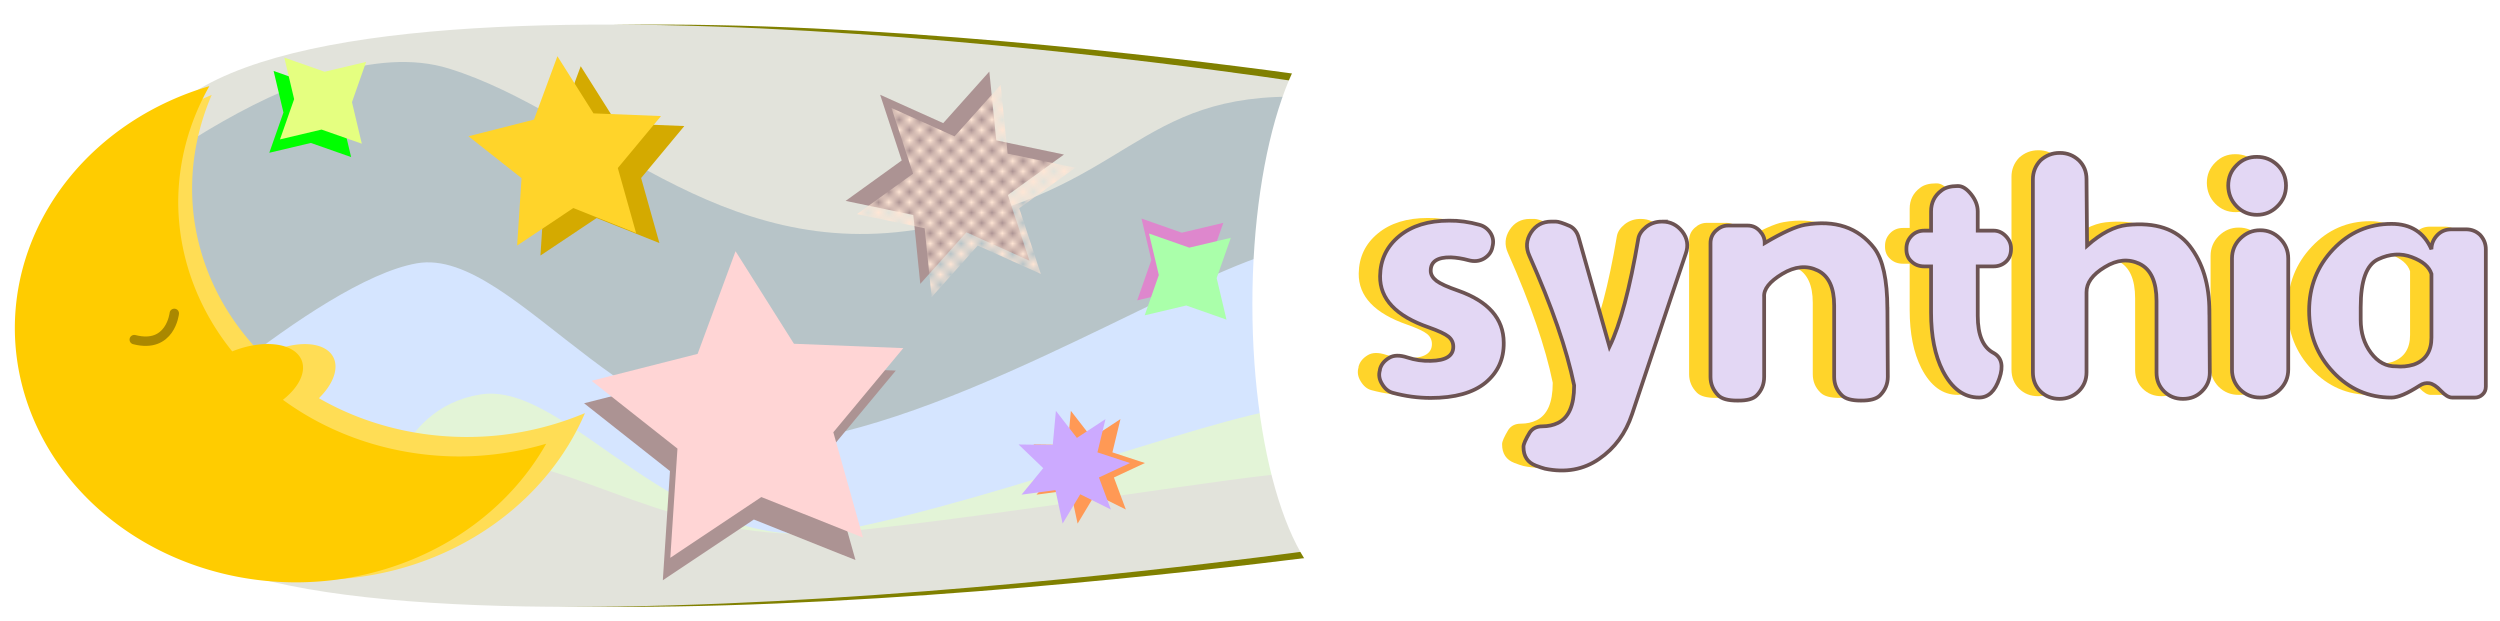 <?xml version="1.0" encoding="UTF-8" standalone="no"?>
<!-- Created with Inkscape (http://www.inkscape.org/) -->

<svg
   xmlns:dc="http://purl.org/dc/elements/1.1/"
   xmlns:cc="http://creativecommons.org/ns#"
   xmlns:rdf="http://www.w3.org/1999/02/22-rdf-syntax-ns#"
   xmlns:svg="http://www.w3.org/2000/svg"
   xmlns="http://www.w3.org/2000/svg"
   xmlns:xlink="http://www.w3.org/1999/xlink"
   xmlns:sodipodi="http://sodipodi.sourceforge.net/DTD/sodipodi-0.dtd"
   xmlns:inkscape="http://www.inkscape.org/namespaces/inkscape"
   width="176.668mm"
   height="43.886mm"
   viewBox="0 0 176.668 43.886"
   version="1.1"
   id="svg8"
   sodipodi:docname="Logo.svg"
   inkscape:export-filename="/home/sylvain/Workspaces/synthia/Logo.png"
   inkscape:export-xdpi="64"
   inkscape:export-ydpi="64"
   inkscape:version="0.92.5 (2060ec1f9f, 2020-04-08)">
  <defs
     id="defs2">
    <pattern
       patternUnits="userSpaceOnUse"
       width="83.259"
       height="81.883"
       patternTransform="matrix(0.265,0,0,0.265,70.875,32.601)"
       id="pattern3065">
      <path
         sodipodi:type="star"
         style="fill:url(#pattern2899-478-186);fill-opacity:1;stroke:none;stroke-width:1.002;stroke-miterlimit:4;stroke-dasharray:none;stroke-dashoffset:0;opacity:1"
         id="path22"
         sodipodi:sides="5"
         sodipodi:cx="43.048336"
         sodipodi:cy="43.772072"
         sodipodi:r1="44.01215"
         sodipodi:r2="22.006073"
         sodipodi:arg1="0.83798123"
         sodipodi:arg2="1.4662998"
         inkscape:flatsided="false"
         inkscape:rounded="0"
         inkscape:randomized="0"
         d="M 72.491,76.486 45.344,65.658 21.034,81.883 22.943,52.718 6.8340534e-7,34.612 28.327,27.415 38.458,-5.0666873e-7 54.056,24.717 83.259,25.88 64.573,48.352 Z"
         inkscape:transform-center-x="1.8004663"
         inkscape:transform-center-y="-1.2092835" />
    </pattern>
    <pattern
       inkscape:collect="always"
       xlink:href="#Strips1_1.5-603-918"
       id="pattern2899-478-186"
       patternTransform="matrix(1.493,0.136,-0.671,7.361,42.126,46.784)" />
    <pattern
       inkscape:stockid="Stripes 1:1.5"
       id="Strips1_1.5-603-918"
       patternTransform="translate(0,0) scale(10,10)"
       height="1"
       width="2.5"
       patternUnits="userSpaceOnUse"
       inkscape:collect="always">
      <rect
         id="rect249"
         height="2"
         width="1"
         y="-0.5"
         x="0"
         style="fill:#ffe6d5;stroke:none;opacity:1" />
    </pattern>
    <pattern
       inkscape:collect="always"
       xlink:href="#Checkerboard-343-317"
       id="pattern3016-802-539"
       patternTransform="matrix(0.729,0,0,0.729,98.622,27.796)" />
    <pattern
       inkscape:stockid="Checkerboard"
       id="Checkerboard-343-317"
       patternTransform="translate(0,0) scale(10,10)"
       height="2"
       width="2"
       patternUnits="userSpaceOnUse"
       inkscape:collect="always">
      <rect
         id="rect253"
         height="1"
         width="1"
         y="0"
         x="0"
         style="fill:#ffe6d5;stroke:none;opacity:1" />
      <rect
         id="rect255"
         height="1"
         width="1"
         y="1"
         x="1"
         style="fill:#ffe6d5;stroke:none;opacity:1" />
    </pattern>
  </defs>
  <sodipodi:namedview
     id="base"
     pagecolor="#ffffff"
     bordercolor="#666666"
     borderopacity="1.0"
     inkscape:pageopacity="0.0"
     inkscape:pageshadow="2"
     inkscape:zoom="0.98994949"
     inkscape:cx="343.75666"
     inkscape:cy="175.87767"
     inkscape:document-units="mm"
     inkscape:current-layer="layer1"
     showgrid="false"
     inkscape:window-width="1680"
     inkscape:window-height="1026"
     inkscape:window-x="1280"
     inkscape:window-y="0"
     inkscape:window-maximized="1"
     inkscape:snap-global="false"
     fit-margin-top="1"
     fit-margin-left="1"
     fit-margin-right="1"
     fit-margin-bottom="1" />
  <g
     inkscape:label="Layer 1"
     inkscape:groupmode="layer"
     id="layer1"
     transform="translate(-29.616,-14.597)">
    <path
       style="opacity:1;fill:#808000;stroke:none;stroke-width:0.265px;stroke-linecap:butt;stroke-linejoin:miter;stroke-opacity:1"
       d="M 45.565,22.211 C 59.04,10.131 125.318,20.416 125.318,20.416 v 33.167 c 0,0 -72.201,9.975 -80.981,-1.984 C 37.838,42.747 32.09,34.292 45.565,22.211 Z"
       id="path1221"
       inkscape:connector-curvature="0"
       sodipodi:nodetypes="zccsz" />
    <path
       sodipodi:nodetypes="zccsz"
       inkscape:connector-curvature="0"
       id="path55"
       d="M 41.861,22.211 C 55.336,10.131 121.614,20.416 121.614,20.416 v 33.167 c 0,0 -72.201,9.975 -80.981,-1.984 -6.498,-8.852 -12.246,-17.307 1.228,-29.388 z"
       style="opacity:1;fill:#e2e3db;stroke:none;stroke-width:0.265px;stroke-linecap:butt;stroke-linejoin:miter;stroke-opacity:1" />
    <path
       inkscape:connector-curvature="0"
       id="path53"
       d="m 121.413,40.546 c -10.718,-0.165 -13.313,4.535 -26.2,5.607 -12.887,1.072 -20.626,-3.346 -29.631,-4.651 -9.005,-1.305 -23.085,4.514 -23.085,4.514 l 14.095,5.519 c 0,0 0.736,-3.846 6.988,-4.363 6.252,-0.518 13.948,6.189 25.465,5.022 11.518,-1.168 28.828,-4.094 32.193,-4.188 z"
       style="opacity:1;fill:#e3f4d7;stroke:none;stroke-width:0.265px;stroke-linecap:butt;stroke-linejoin:miter;stroke-opacity:1"
       sodipodi:nodetypes="cssccsscc" />
    <path
       sodipodi:nodetypes="cssccsscc"
       style="opacity:1;fill:#d5e5ff;stroke:none;stroke-width:0.265px;stroke-linecap:butt;stroke-linejoin:miter;stroke-opacity:1"
       d="M 121.507,30.345 C 110.789,30.029 108.099,38.472 95.212,40.521 82.325,42.571 74.586,34.125 65.581,31.631 56.575,29.137 42.496,40.261 42.496,40.261 L 56.591,50.811 c 0,0 0.736,-7.351 6.988,-8.341 6.252,-0.989 13.948,11.831 25.465,9.599 11.518,-2.232 28.072,-8.737 32.665,-8.737 z"
       id="path30"
       inkscape:connector-curvature="0" />
    <path
       sodipodi:nodetypes="cssccsscc"
       inkscape:connector-curvature="0"
       id="path28"
       d="M 121.875,21.445 C 109.714,21.044 109.581,28.127 94.959,30.729 80.337,33.332 71.556,22.608 61.338,19.441 51.121,16.273 35.146,30.399 35.146,30.399 l 3.341,16.704 c 0,0 13.486,-12.642 20.58,-13.898 7.094,-1.256 15.825,15.024 28.893,12.189 C 101.028,42.559 116.542,32.064 121.754,32.064 Z"
       style="opacity:1;fill:#b7c4c8;stroke:none;stroke-width:0.265px;stroke-linecap:butt;stroke-linejoin:miter;stroke-opacity:1" />
    <ellipse
       ry="20.505"
       rx="7.087"
       cy="36.102"
       cx="125.205"
       id="path560"
       style="opacity:1;fill:#ffffff;fill-opacity:1;stroke:none;stroke-width:0.265;stroke-miterlimit:4;stroke-dasharray:none;stroke-dashoffset:0" />
    <path
       inkscape:connector-curvature="0"
       style="opacity:1;fill:#ffdd55;fill-opacity:1;stroke:none;stroke-width:0.265;stroke-miterlimit:4;stroke-dasharray:none;stroke-dashoffset:0"
       d="m 44.578,21.304 a 17.954,19.844 83.733 0 0 -11.782,18.453 17.954,19.844 83.733 0 0 21.685,15.68 17.954,19.844 83.733 0 0 16.473,-11.648 17.954,19.844 83.733 0 1 -5.983,1.56 17.954,19.844 83.733 0 1 -12.819,-2.613 2.386,4.25 62.295 0 0 1.017,-2.9 2.386,4.25 62.295 0 0 -4.863,-0.15 2.386,4.25 62.295 0 0 -0.082,0.045 17.954,19.844 83.733 0 1 -4.939,-10.062 17.954,19.844 83.733 0 1 1.292,-8.365 z"
       id="path536" />
    <path
       id="path10"
       transform="scale(0.265)"
       d="m 167.592,78.055 a 75,67.857 0 0 0 -51.877,64.465 75,67.857 0 0 0 75,67.857 75,67.857 0 0 0 66.693,-36.965 75,67.857 0 0 1 -23.123,3.393 75,67.857 0 0 1 -47.08,-15.107 9.016,16.063 68.562 0 0 5.018,-10.475 9.016,16.063 68.562 0 0 -18.209,-2.568 9.016,16.063 68.562 0 0 -0.326,0.135 75,67.857 0 0 1 -14.402,-39.84 75,67.857 0 0 1 8.307,-30.895 z"
       style="opacity:1;fill:#ffcc00;fill-opacity:1;stroke:none;stroke-width:1.002;stroke-miterlimit:4;stroke-dasharray:none;stroke-dashoffset:0"
       inkscape:connector-curvature="0" />
    <path
       inkscape:connector-curvature="0"
       id="path18"
       d="m 41.933,36.743 c 0,0 -0.266,2.518 -2.83,1.854"
       style="opacity:1;fill:none;stroke:#aa8800;stroke-width:0.665;stroke-linecap:round;stroke-linejoin:miter;stroke-miterlimit:4;stroke-dasharray:none;stroke-opacity:1" />
    <path
       sodipodi:type="star"
       style="opacity:1;fill:#d4aa00;fill-opacity:1;stroke:none;stroke-width:0.265;stroke-miterlimit:4;stroke-dasharray:none;stroke-dashoffset:0"
       id="path864"
       sodipodi:sides="5"
       sodipodi:cx="71.40464"
       sodipodi:cy="26.427414"
       sodipodi:r1="7.1914873"
       sodipodi:r2="3.5957437"
       sodipodi:arg1="0.83798123"
       sodipodi:arg2="1.4662998"
       inkscape:flatsided="false"
       inkscape:rounded="0"
       inkscape:randomized="0"
       d="m 76.215,31.773 -4.436,-1.769 -3.972,2.651 0.312,-4.765 -3.749,-2.959 4.629,-1.176 1.655,-4.48 2.549,4.039 4.772,0.19 -3.053,3.672 z"
       inkscape:transform-center-x="1.11191"
       inkscape:transform-center-y="-0.74681238" />
    <path
       inkscape:transform-center-y="-0.74681238"
       inkscape:transform-center-x="1.11191"
       d="m 74.568,31.067 -4.436,-1.769 -3.972,2.651 0.312,-4.765 -3.749,-2.959 4.629,-1.176 1.655,-4.48 2.549,4.039 4.772,0.19 -3.053,3.672 z"
       inkscape:randomized="0"
       inkscape:rounded="0"
       inkscape:flatsided="false"
       sodipodi:arg2="1.4662998"
       sodipodi:arg1="0.83798123"
       sodipodi:r2="3.5957437"
       sodipodi:r1="7.1914873"
       sodipodi:cy="25.721428"
       sodipodi:cx="69.757339"
       sodipodi:sides="5"
       id="path20"
       style="opacity:1;fill:#ffd42a;fill-opacity:1;stroke:none;stroke-width:0.265;stroke-miterlimit:4;stroke-dasharray:none;stroke-dashoffset:0"
       sodipodi:type="star" />
    <path
       inkscape:transform-center-y="-1.2092835"
       inkscape:transform-center-x="1.8004663"
       d="M 90.071,54.174 82.888,51.309 l -6.432,4.293 0.505,-7.716 -6.07,-4.791 7.495,-1.904 2.68,-7.254 4.127,6.54 7.727,0.308 -4.944,5.946 z"
       inkscape:randomized="0"
       inkscape:rounded="0"
       inkscape:flatsided="false"
       sodipodi:arg2="1.4662998"
       sodipodi:arg1="0.83798123"
       sodipodi:r2="5.8224401"
       sodipodi:r1="11.644881"
       sodipodi:cy="45.51852"
       sodipodi:cx="82.281052"
       sodipodi:sides="5"
       id="path542"
       style="opacity:1;fill:#ac9393;fill-opacity:1;stroke:none;stroke-width:0.265;stroke-miterlimit:4;stroke-dasharray:none;stroke-dashoffset:0"
       sodipodi:type="star" />
    <path
       sodipodi:type="star"
       style="opacity:1;fill:#00ff00;fill-opacity:1;stroke:none;stroke-width:0.265;stroke-miterlimit:4;stroke-dasharray:none;stroke-dashoffset:0"
       id="path538"
       sodipodi:sides="4"
       sodipodi:cx="51.689728"
       sodipodi:cy="22.653858"
       sodipodi:r1="4.0938196"
       sodipodi:r2="2.0469098"
       sodipodi:arg1="0.83798123"
       sodipodi:arg2="1.6233794"
       inkscape:flatsided="false"
       inkscape:rounded="0"
       inkscape:randomized="0"
       d="m 54.428,25.697 -2.846,-0.999 -2.935,0.695 0.999,-2.846 -0.695,-2.935 2.846,0.999 2.935,-0.695 -0.999,2.846 z"
       inkscape:transform-center-x="0.63296279"
       inkscape:transform-center-y="-0.42512936" />
    <path
       inkscape:transform-center-y="-0.42512936"
       inkscape:transform-center-x="0.63296279"
       d="m 55.184,24.752 -2.846,-0.999 -2.935,0.695 0.999,-2.846 -0.695,-2.935 2.846,0.999 2.935,-0.695 -0.999,2.846 z"
       inkscape:randomized="0"
       inkscape:rounded="0"
       inkscape:flatsided="false"
       sodipodi:arg2="1.6233794"
       sodipodi:arg1="0.83798123"
       sodipodi:r2="2.0469098"
       sodipodi:r1="4.0938196"
       sodipodi:cy="21.708918"
       sodipodi:cx="52.445679"
       sodipodi:sides="4"
       id="path24"
       style="opacity:1;fill:#e5ff80;fill-opacity:1;stroke:none;stroke-width:0.265;stroke-miterlimit:4;stroke-dasharray:none;stroke-dashoffset:0"
       sodipodi:type="star" />
    <path
       inkscape:transform-center-y="-0.81913309"
       inkscape:transform-center-x="1.2195896"
       d="m 102.365,33.019 -4.458,-2.005 -3.258,3.643 -0.492,-4.863 -4.784,-1 3.965,-2.858 -1.526,-4.643 4.458,2.005 3.258,-3.643 0.492,4.863 4.784,1 -3.965,2.858 z"
       inkscape:randomized="0"
       inkscape:rounded="0"
       inkscape:flatsided="false"
       sodipodi:arg2="1.36158"
       sodipodi:arg1="0.83798123"
       sodipodi:r2="3.9439583"
       sodipodi:r1="7.8879166"
       sodipodi:cy="27.155516"
       sodipodi:cx="97.088409"
       sodipodi:sides="6"
       id="path540"
       style="opacity:1;fill:#ac9393;fill-opacity:1;stroke:none;stroke-width:0.265;stroke-miterlimit:4;stroke-dasharray:none;stroke-dashoffset:0"
       sodipodi:type="star" />
    <path
       inkscape:transform-center-y="-0.81913309"
       inkscape:transform-center-x="1.2195896"
       d="m 103.167,33.954 -4.458,-2.005 -3.258,3.643 -0.492,-4.863 -4.784,-1 3.965,-2.858 -1.526,-4.643 4.458,2.005 3.258,-3.643 0.492,4.863 4.784,1 -3.965,2.858 z"
       inkscape:randomized="0"
       inkscape:rounded="0"
       inkscape:flatsided="false"
       sodipodi:arg2="1.36158"
       sodipodi:arg1="0.83798123"
       sodipodi:r2="3.9439583"
       sodipodi:r1="7.8879166"
       sodipodi:cy="28.09096"
       sodipodi:cx="97.890221"
       sodipodi:sides="6"
       id="path26"
       style="opacity:1;fill:url(#pattern3016-802-539);fill-opacity:1;stroke:none;stroke-width:0.265;stroke-miterlimit:4;stroke-dasharray:none;stroke-dashoffset:0"
       sodipodi:type="star" />
    <path
       inkscape:transform-center-y="-0.42512936"
       inkscape:transform-center-x="0.63296279"
       d="m 115.76,36.126 -2.846,-0.999 -2.935,0.695 0.999,-2.846 -0.695,-2.935 2.846,0.999 2.935,-0.695 -0.999,2.846 z"
       inkscape:randomized="0"
       inkscape:rounded="0"
       inkscape:flatsided="false"
       sodipodi:arg2="1.6233794"
       sodipodi:arg1="0.83798123"
       sodipodi:r2="2.0469098"
       sodipodi:r1="4.0938196"
       sodipodi:cy="33.083195"
       sodipodi:cx="113.02134"
       sodipodi:sides="4"
       id="path546"
       style="opacity:1;fill:#de87cd;fill-opacity:1;stroke:none;stroke-width:0.265;stroke-miterlimit:4;stroke-dasharray:none;stroke-dashoffset:0"
       sodipodi:type="star" />
    <path
       sodipodi:type="star"
       style="opacity:1;fill:#aaffaa;fill-opacity:1;stroke:none;stroke-width:0.265;stroke-miterlimit:4;stroke-dasharray:none;stroke-dashoffset:0"
       id="path32"
       sodipodi:sides="4"
       sodipodi:cx="113.55051"
       sodipodi:cy="34.141529"
       sodipodi:r1="4.0938196"
       sodipodi:r2="2.0469098"
       sodipodi:arg1="0.83798123"
       sodipodi:arg2="1.6233794"
       inkscape:flatsided="false"
       inkscape:rounded="0"
       inkscape:randomized="0"
       d="m 116.289,37.184 -2.846,-0.999 -2.935,0.695 0.999,-2.846 -0.695,-2.935 2.846,0.999 2.935,-0.695 -0.999,2.846 z"
       inkscape:transform-center-x="0.63296279"
       inkscape:transform-center-y="-0.42512936" />
    <path
       sodipodi:type="star"
       style="opacity:1;fill:#ff9955;fill-opacity:1;stroke:none;stroke-width:0.265;stroke-miterlimit:4;stroke-dasharray:none;stroke-dashoffset:0"
       id="path544"
       sodipodi:sides="7"
       sodipodi:cx="106.43848"
       sodipodi:cy="47.560215"
       sodipodi:r1="4.0938196"
       sodipodi:r2="2.0469098"
       sodipodi:arg1="0.83798123"
       sodipodi:arg2="1.2867802"
       inkscape:flatsided="false"
       inkscape:rounded="0"
       inkscape:randomized="0"
       d="m 109.177,50.603 -2.165,-1.078 -1.245,2.073 -0.507,-2.365 -2.397,0.319 1.533,-1.871 -1.744,-1.675 2.418,0.032 0.222,-2.408 1.483,1.911 2.021,-1.328 -0.569,2.351 2.299,0.753 -2.193,1.021 z"
       inkscape:transform-center-x="0.63296279"
       inkscape:transform-center-y="-0.42512936" />
    <path
       inkscape:transform-center-y="-0.42512936"
       inkscape:transform-center-x="0.63296279"
       d="m 108.119,50.603 -2.165,-1.078 -1.245,2.073 -0.507,-2.365 -2.397,0.319 1.533,-1.871 -1.744,-1.675 2.418,0.032 0.222,-2.408 1.483,1.911 2.021,-1.328 -0.569,2.351 2.299,0.753 -2.193,1.021 z"
       inkscape:randomized="0"
       inkscape:rounded="0"
       inkscape:flatsided="false"
       sodipodi:arg2="1.2867802"
       sodipodi:arg1="0.83798123"
       sodipodi:r2="2.0469098"
       sodipodi:r1="4.0938196"
       sodipodi:cy="47.560215"
       sodipodi:cx="105.38015"
       sodipodi:sides="7"
       id="path57"
       style="opacity:1;fill:#ccaaff;fill-opacity:1;stroke:none;stroke-width:0.265;stroke-miterlimit:4;stroke-dasharray:none;stroke-dashoffset:0"
       sodipodi:type="star" />
    <g
       aria-label="synthia"
       style="font-style:normal;font-weight:normal;font-size:27.235px;line-height:1.25;font-family:sans-serif;letter-spacing:0px;word-spacing:0px;opacity:1;fill:#ffd42a;fill-opacity:1;stroke:none;stroke-width:0.265"
       id="text554"
       transform="translate(0,0.802)">
      <path
         d="m 125.618,39.718 q 0.12,-0.505 0.652,-0.824 0.479,-0.293 1.29,-0.027 0.811,0.266 1.649,0.239 1.596,-0.027 1.596,-0.997 0,-0.439 -0.346,-0.718 -0.346,-0.279 -1.396,-0.652 -3.458,-1.197 -3.431,-3.617 0.027,-1.742 1.356,-2.833 1.317,-1.09 3.524,-1.09 1.037,-0.013 2.141,0.293 0.492,0.133 0.785,0.585 0.279,0.452 0.133,0.971 v 0.013 q -0.093,0.505 -0.585,0.811 -0.492,0.293 -1.117,0.12 -0.638,-0.173 -1.237,-0.199 -1.423,-0.027 -1.423,0.944 0,0.399 0.412,0.718 0.412,0.306 1.529,0.692 3.205,1.13 3.218,3.67 0.027,1.742 -1.29,2.833 -1.317,1.077 -3.87,1.077 -1.343,0 -2.673,-0.359 -0.465,-0.12 -0.771,-0.638 -0.293,-0.479 -0.146,-0.971 z"
         style="font-style:normal;font-variant:normal;font-weight:normal;font-stretch:normal;font-family:Dyuthi;-inkscape-font-specification:Dyuthi;opacity:1;fill:#ffd42a;stroke:none;stroke-width:0.265"
         id="path1256"
         inkscape:connector-curvature="0" />
      <path
         d="m 145.552,29.266 q 0,0 0.027,0 0.851,0 1.41,0.705 0.545,0.718 0.239,1.569 -0.146,0.399 -3.79,11.33 -0.678,2.035 -2.327,3.165 -1.649,1.144 -3.83,0.692 -0.253,-0.066 -0.638,-0.213 -0.878,-0.332 -0.878,-1.317 v -0.027 q 0,-0.266 0.439,-0.997 0.293,-0.439 0.891,-0.439 0.612,0 1.104,-0.239 1.144,-0.559 1.144,-2.62 v -0.04 q -0.771,-3.777 -3.165,-9.163 -0.386,-0.851 0.12,-1.636 0.505,-0.771 1.436,-0.771 h 0.319 q 0.266,0 0.997,0.319 0.465,0.239 0.625,0.851 l 2.168,7.673 q 1.144,-2.367 2.035,-7.633 0.08,-0.452 0.559,-0.838 0.479,-0.372 1.117,-0.372 z"
         style="font-style:normal;font-variant:normal;font-weight:normal;font-stretch:normal;font-family:Dyuthi;-inkscape-font-specification:Dyuthi;opacity:1;fill:#ffd42a;stroke:none;stroke-width:0.265"
         id="path1258"
         inkscape:connector-curvature="0" />
      <path
         d="m 161.483,35.423 q 0,0 0.027,4.814 0,0.758 -0.559,1.317 -0.386,0.372 -1.343,0.359 h -0.013 q -0.944,0 -1.317,-0.359 -0.559,-0.532 -0.559,-1.317 v -5.04 q 0,-1.902 -1.157,-2.473 -1.17,-0.572 -2.513,0.239 -1.343,0.811 -1.277,1.622 v 5.652 q 0,0.785 -0.532,1.317 -0.372,0.372 -1.317,0.359 0,0 -0.067,0 -0.944,0 -1.317,-0.359 -0.559,-0.559 -0.559,-1.317 v -9.455 q 0,-0.519 0.386,-0.878 0.386,-0.359 0.851,-0.359 h 1.383 q 0.519,0 0.864,0.386 0.346,0.372 0.346,0.824 v 0.027 q 1.915,-1.13 2.846,-1.29 3.192,-0.545 4.894,1.649 0.918,1.21 0.931,4.282 z"
         style="font-style:normal;font-variant:normal;font-weight:normal;font-stretch:normal;font-family:Dyuthi;-inkscape-font-specification:Dyuthi;opacity:1;fill:#ffd42a;stroke:none;stroke-width:0.265"
         id="path1260"
         inkscape:connector-curvature="0" />
      <path
         d="m 167.866,35.928 q 0,2.035 1.117,2.62 0.864,0.479 0.412,1.795 -0.452,1.356 -1.436,1.356 -1.596,0 -2.567,-1.888 -0.825,-1.622 -0.825,-4.122 v -3.258 h -0.479 q -0.545,0 -0.904,-0.346 -0.372,-0.332 -0.359,-0.891 v -0.027 q 0,-0.519 0.359,-0.891 0.359,-0.372 0.904,-0.372 h 0.479 v -1.356 q 0,-0.931 0.731,-1.476 0.399,-0.319 1.13,-0.319 h 0.053 q 0.452,0 0.918,0.585 0.465,0.585 0.465,1.21 V 29.904 h 1.117 q 0.492,0 0.864,0.386 0.372,0.386 0.372,0.878 v 0.027 q 0,0.572 -0.359,0.904 -0.359,0.332 -0.878,0.332 h -1.117 z"
         style="font-style:normal;font-variant:normal;font-weight:normal;font-stretch:normal;font-family:Dyuthi;-inkscape-font-specification:Dyuthi;opacity:1;fill:#ffd42a;stroke:none;stroke-width:0.265"
         id="path1262"
         inkscape:connector-curvature="0" />
      <path
         d="m 184.237,35.622 q 0,0 0.027,4.322 0,0.771 -0.559,1.317 -0.532,0.532 -1.317,0.532 h -0.04 q -0.771,0 -1.317,-0.532 -0.532,-0.532 -0.532,-1.317 v -5.067 q 0,-2.035 -1.184,-2.62 -1.184,-0.572 -2.473,0.226 -1.303,0.785 -1.29,1.782 v 5.652 q 0,0.798 -0.559,1.343 -0.559,0.532 -1.343,0.532 h -0.013 q -0.798,0 -1.343,-0.532 -0.532,-0.532 -0.532,-1.343 V 26.287 q 0,-0.771 0.532,-1.343 0.585,-0.532 1.356,-0.532 h 0.027 q 0.771,0 1.343,0.532 0.532,0.532 0.532,1.317 l 0.04,4.708 q 1.489,-1.317 2.819,-1.463 3.019,-0.319 4.428,1.476 1.396,1.795 1.396,4.641 z"
         style="font-style:normal;font-variant:normal;font-weight:normal;font-stretch:normal;font-family:Dyuthi;-inkscape-font-specification:Dyuthi;opacity:1;fill:#ffd42a;stroke:none;stroke-width:0.265"
         id="path1264"
         inkscape:connector-curvature="0" />
      <path
         d="m 187.814,41.7 q -0.825,0 -1.41,-0.572 -0.572,-0.585 -0.572,-1.41 V 31.872 q 0,-0.824 0.585,-1.41 0.598,-0.585 1.396,-0.585 h 0.027 q 0.798,0 1.383,0.585 0.585,0.585 0.585,1.41 v 7.846 q 0,0.824 -0.585,1.41 -0.585,0.585 -1.383,0.572 z m 1.835,-14.974 q 0,0.864 -0.612,1.463 -0.598,0.598 -1.436,0.598 -0.851,0 -1.436,-0.598 -0.585,-0.598 -0.598,-1.463 0,-0.864 0.598,-1.45 0.585,-0.598 1.436,-0.585 0.824,0 1.436,0.572 0.612,0.585 0.612,1.463 z"
         style="font-style:normal;font-variant:normal;font-weight:normal;font-stretch:normal;font-family:Dyuthi;-inkscape-font-specification:Dyuthi;opacity:1;fill:#ffd42a;stroke:none;stroke-width:0.265"
         id="path1266"
         inkscape:connector-curvature="0" />
      <path
         d="m 194.929,35.317 q 0,0 0,0.878 0,1.383 0.731,2.354 0.731,0.971 1.769,0.944 0.612,0.066 1.237,-0.12 1.263,-0.439 1.263,-1.915 0,0 0,-4.495 -0.239,-0.758 -1.383,-1.184 -1.144,-0.439 -2.38,0.146 -1.237,0.572 -1.237,3.391 z m -1.942,4.588 q -1.702,-1.795 -1.702,-4.335 0,-2.553 1.702,-4.349 1.702,-1.795 4.122,-1.795 2.035,0 2.819,1.795 0,-0.585 0.439,-1.024 0.386,-0.386 0.971,-0.386 h 1.024 q 0.585,0 0.997,0.386 0.412,0.439 0.412,1.024 v 9.708 q 0,0.346 -0.239,0.559 -0.226,0.213 -0.545,0.213 h -1.596 q -0.346,0 -0.798,-0.479 -0.452,-0.479 -0.811,-0.532 -0.359,-0.053 -0.678,0.16 -1.317,0.851 -1.995,0.851 -2.42,0 -4.122,-1.795 z"
         style="font-style:normal;font-variant:normal;font-weight:normal;font-stretch:normal;font-family:Dyuthi;-inkscape-font-specification:Dyuthi;opacity:1;fill:#ffd42a;stroke:none;stroke-width:0.265"
         id="path1268"
         inkscape:connector-curvature="0" />
    </g>
    <g
       aria-label="synthia"
       style="font-style:normal;font-weight:normal;font-size:27.235px;line-height:1.25;font-family:sans-serif;letter-spacing:0px;word-spacing:0px;opacity:1;fill:#e3d7f4;fill-opacity:1;stroke:#6c5353;stroke-width:0.265"
       id="text550"
       transform="translate(0,0.802)">
      <path
         d="m 127.129,39.907 q 0.12,-0.505 0.652,-0.824 0.479,-0.293 1.29,-0.027 0.811,0.266 1.649,0.239 1.596,-0.027 1.596,-0.997 0,-0.439 -0.346,-0.718 -0.346,-0.279 -1.396,-0.652 -3.458,-1.197 -3.431,-3.617 0.027,-1.742 1.356,-2.833 1.317,-1.09 3.524,-1.09 1.037,-0.013 2.141,0.293 0.492,0.133 0.785,0.585 0.279,0.452 0.133,0.971 v 0.013 q -0.093,0.505 -0.585,0.811 -0.492,0.293 -1.117,0.12 -0.638,-0.173 -1.237,-0.199 -1.423,-0.027 -1.423,0.944 0,0.399 0.412,0.718 0.412,0.306 1.529,0.692 3.205,1.13 3.218,3.67 0.027,1.742 -1.29,2.833 -1.317,1.077 -3.87,1.077 -1.343,0 -2.673,-0.359 -0.465,-0.12 -0.771,-0.638 -0.293,-0.479 -0.146,-0.971 z"
         style="font-style:normal;font-variant:normal;font-weight:normal;font-stretch:normal;font-family:Dyuthi;-inkscape-font-specification:Dyuthi;opacity:1;fill:#e3d7f4;stroke:#6c5353;stroke-width:0.265"
         id="path1241"
         inkscape:connector-curvature="0" />
      <path
         d="m 147.064,29.455 q 0,0 0.027,0 0.851,0 1.41,0.705 0.545,0.718 0.239,1.569 -0.146,0.399 -3.79,11.33 -0.678,2.035 -2.327,3.165 -1.649,1.144 -3.83,0.692 -0.253,-0.066 -0.638,-0.213 -0.878,-0.332 -0.878,-1.317 v -0.027 q 0,-0.266 0.439,-0.997 0.293,-0.439 0.891,-0.439 0.612,0 1.104,-0.239 1.144,-0.559 1.144,-2.62 v -0.04 q -0.771,-3.777 -3.165,-9.163 -0.386,-0.851 0.12,-1.636 0.505,-0.771 1.436,-0.771 h 0.319 q 0.266,0 0.997,0.319 0.465,0.239 0.625,0.851 l 2.168,7.673 q 1.144,-2.367 2.035,-7.633 0.08,-0.452 0.559,-0.838 0.479,-0.372 1.117,-0.372 z"
         style="font-style:normal;font-variant:normal;font-weight:normal;font-stretch:normal;font-family:Dyuthi;-inkscape-font-specification:Dyuthi;opacity:1;fill:#e3d7f4;stroke:#6c5353;stroke-width:0.265"
         id="path1243"
         inkscape:connector-curvature="0" />
      <path
         d="m 162.995,35.612 q 0,0 0.027,4.814 0,0.758 -0.559,1.317 -0.386,0.372 -1.343,0.359 h -0.013 q -0.944,0 -1.317,-0.359 -0.559,-0.532 -0.559,-1.317 v -5.04 q 0,-1.902 -1.157,-2.473 -1.17,-0.572 -2.513,0.239 -1.343,0.811 -1.277,1.622 v 5.652 q 0,0.785 -0.532,1.317 -0.372,0.372 -1.317,0.359 0,0 -0.067,0 -0.944,0 -1.317,-0.359 -0.559,-0.559 -0.559,-1.317 v -9.455 q 0,-0.519 0.386,-0.878 0.386,-0.359 0.851,-0.359 h 1.383 q 0.519,0 0.864,0.386 0.346,0.372 0.346,0.824 v 0.027 q 1.915,-1.13 2.846,-1.29 3.192,-0.545 4.894,1.649 0.918,1.21 0.931,4.282 z"
         style="font-style:normal;font-variant:normal;font-weight:normal;font-stretch:normal;font-family:Dyuthi;-inkscape-font-specification:Dyuthi;opacity:1;fill:#e3d7f4;stroke:#6c5353;stroke-width:0.265"
         id="path1245"
         inkscape:connector-curvature="0" />
      <path
         d="m 169.378,36.117 q 0,2.035 1.117,2.62 0.864,0.479 0.412,1.795 -0.452,1.356 -1.436,1.356 -1.596,0 -2.567,-1.888 -0.825,-1.622 -0.825,-4.122 v -3.258 h -0.479 q -0.545,0 -0.904,-0.346 -0.372,-0.332 -0.359,-0.891 v -0.027 q 0,-0.519 0.359,-0.891 0.359,-0.372 0.904,-0.372 h 0.479 V 28.737 q 0,-0.931 0.731,-1.476 0.399,-0.319 1.13,-0.319 h 0.053 q 0.452,0 0.918,0.585 0.465,0.585 0.465,1.21 v 1.356 h 1.117 q 0.492,0 0.864,0.386 0.372,0.386 0.372,0.878 v 0.027 q 0,0.572 -0.359,0.904 -0.359,0.332 -0.878,0.332 h -1.117 z"
         style="font-style:normal;font-variant:normal;font-weight:normal;font-stretch:normal;font-family:Dyuthi;-inkscape-font-specification:Dyuthi;opacity:1;fill:#e3d7f4;stroke:#6c5353;stroke-width:0.265"
         id="path1247"
         inkscape:connector-curvature="0" />
      <path
         d="m 185.749,35.811 q 0,0 0.027,4.322 0,0.771 -0.559,1.317 -0.532,0.532 -1.317,0.532 h -0.04 q -0.771,0 -1.317,-0.532 -0.532,-0.532 -0.532,-1.317 v -5.067 q 0,-2.035 -1.184,-2.62 -1.184,-0.572 -2.473,0.226 -1.303,0.785 -1.29,1.782 v 5.652 q 0,0.798 -0.559,1.343 -0.559,0.532 -1.343,0.532 h -0.013 q -0.798,0 -1.343,-0.532 -0.532,-0.532 -0.532,-1.343 V 26.476 q 0,-0.771 0.532,-1.343 0.585,-0.532 1.356,-0.532 h 0.027 q 0.771,0 1.343,0.532 0.532,0.532 0.532,1.317 l 0.04,4.708 q 1.489,-1.317 2.819,-1.463 3.019,-0.319 4.428,1.476 1.396,1.795 1.396,4.641 z"
         style="font-style:normal;font-variant:normal;font-weight:normal;font-stretch:normal;font-family:Dyuthi;-inkscape-font-specification:Dyuthi;opacity:1;fill:#e3d7f4;stroke:#6c5353;stroke-width:0.265"
         id="path1249"
         inkscape:connector-curvature="0" />
      <path
         d="m 189.326,41.889 q -0.825,0 -1.41,-0.572 -0.572,-0.585 -0.572,-1.41 v -7.846 q 0,-0.824 0.585,-1.41 0.598,-0.585 1.396,-0.585 h 0.027 q 0.798,0 1.383,0.585 0.585,0.585 0.585,1.41 v 7.846 q 0,0.824 -0.585,1.41 -0.585,0.585 -1.383,0.572 z m 1.835,-14.974 q 0,0.864 -0.612,1.463 -0.598,0.598 -1.436,0.598 -0.851,0 -1.436,-0.598 -0.585,-0.598 -0.598,-1.463 0,-0.864 0.598,-1.45 0.585,-0.598 1.436,-0.585 0.825,0 1.436,0.572 0.612,0.585 0.612,1.463 z"
         style="font-style:normal;font-variant:normal;font-weight:normal;font-stretch:normal;font-family:Dyuthi;-inkscape-font-specification:Dyuthi;opacity:1;fill:#e3d7f4;stroke:#6c5353;stroke-width:0.265"
         id="path1251"
         inkscape:connector-curvature="0" />
      <path
         d="m 196.44,35.506 q 0,0 0,0.878 0,1.383 0.731,2.354 0.731,0.971 1.769,0.944 0.612,0.066 1.237,-0.12 1.263,-0.439 1.263,-1.915 0,0 0,-4.495 -0.239,-0.758 -1.383,-1.184 -1.144,-0.439 -2.38,0.146 -1.237,0.572 -1.237,3.391 z m -1.942,4.588 q -1.702,-1.795 -1.702,-4.335 0,-2.553 1.702,-4.349 1.702,-1.795 4.122,-1.795 2.035,0 2.819,1.795 0,-0.585 0.439,-1.024 0.386,-0.386 0.971,-0.386 h 1.024 q 0.585,0 0.997,0.386 0.412,0.439 0.412,1.024 v 9.708 q 0,0.346 -0.239,0.559 -0.226,0.213 -0.545,0.213 h -1.596 q -0.346,0 -0.798,-0.479 -0.452,-0.479 -0.811,-0.532 -0.359,-0.053 -0.678,0.16 -1.317,0.851 -1.995,0.851 -2.42,0 -4.122,-1.795 z"
         style="font-style:normal;font-variant:normal;font-weight:normal;font-stretch:normal;font-family:Dyuthi;-inkscape-font-specification:Dyuthi;opacity:1;fill:#e3d7f4;stroke:#6c5353;stroke-width:0.265"
         id="path1253"
         inkscape:connector-curvature="0" />
    </g>
    <path
       sodipodi:type="star"
       style="opacity:1;fill:#ffd5d5;fill-opacity:1;stroke:none;stroke-width:0.265;stroke-miterlimit:4;stroke-dasharray:none;stroke-dashoffset:0"
       id="path124"
       sodipodi:sides="5"
       sodipodi:cx="82.810219"
       sodipodi:cy="43.931019"
       sodipodi:r1="11.644881"
       sodipodi:r2="5.8224401"
       sodipodi:arg1="0.83798123"
       sodipodi:arg2="1.4662998"
       inkscape:flatsided="false"
       inkscape:rounded="0"
       inkscape:randomized="0"
       d="m 90.6,52.587 -7.183,-2.865 -6.432,4.293 0.505,-7.716 -6.07,-4.791 7.495,-1.904 2.68,-7.254 4.127,6.54 7.727,0.308 -4.944,5.946 z"
       inkscape:transform-center-x="1.8004663"
       inkscape:transform-center-y="-1.2092835" />
  </g>
</svg>
